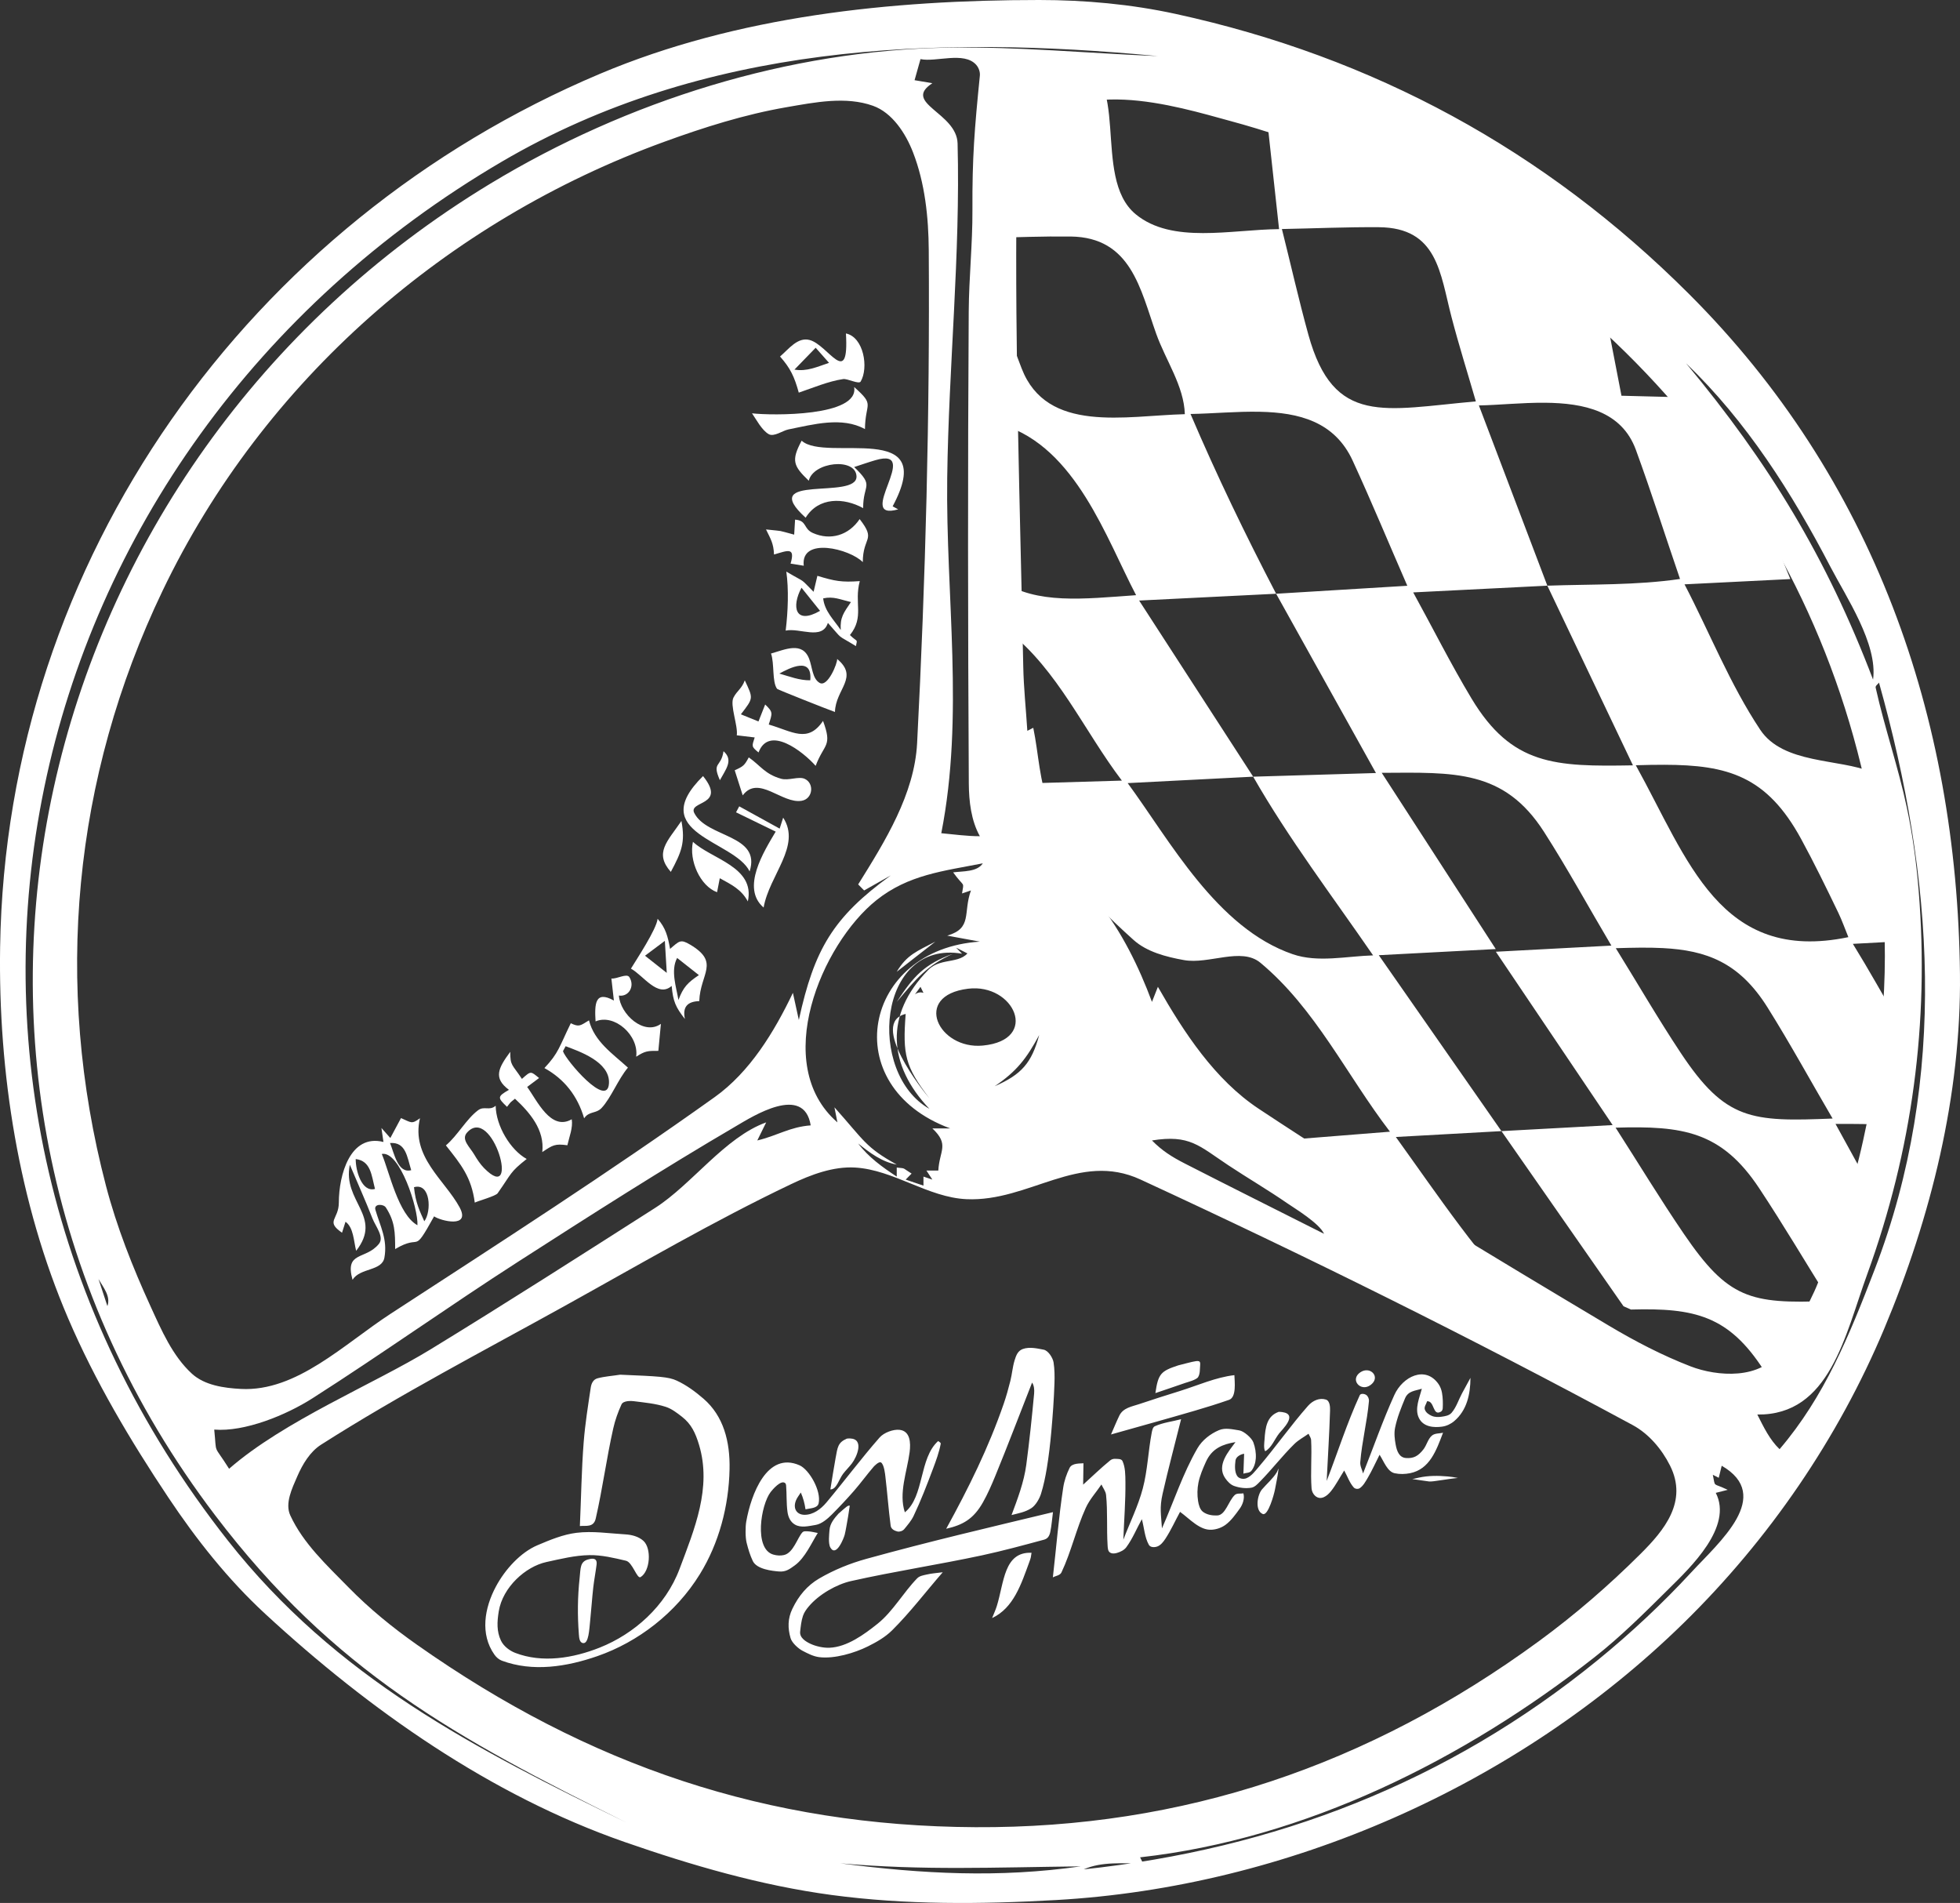 <?xml version="1.0" encoding="UTF-8" standalone="no"?>
<!DOCTYPE svg PUBLIC "-//W3C//DTD SVG 1.1//EN" "http://www.w3.org/Graphics/SVG/1.1/DTD/svg11.dtd">
<!-- Created with Vectornator (http://vectornator.io/) -->
<svg height="100%" stroke-miterlimit="10" style="fill-rule:nonzero;clip-rule:evenodd;stroke-linecap:round;stroke-linejoin:round;" version="1.1" viewBox="1210.64 804.306 1037.47 1007.16" width="100%" xml:space="preserve" xmlns="http://www.w3.org/2000/svg" xmlns:vectornator="http://vectornator.io" xmlns:xlink="http://www.w3.org/1999/xlink">
<rect x="1210.64" y="804.306" width="1037.47" height="1007.16" fill="#333333" stroke="none"/>
<defs/>
<g id="Capa-1" vectornator:layerName="Capa 1">
<path d="M1650.76 1807.23C1613.39 1802.2 1576.76 1791.56 1541.1 1779.14C1470.38 1754.49 1406.26 1709.43 1350.94 1658.38C1331.36 1640.3 1314.53 1619.05 1299.7 1596.8C1279.65 1566.74 1261.01 1535.38 1246.73 1502.1C1220.52 1441.01 1209.68 1372.2 1210.7 1305.57C1213.87 1099.86 1342.99 921.549 1528.24 843.363C1600.76 812.754 1682.17 804.306 1760.71 804.306C1784.92 804.306 1809.3 806.52 1832.97 811.679C1937.54 834.474 2028.21 883.511 2104.71 959.936C2202.08 1057.22 2246.59 1183.18 2248.09 1319.82C2248.79 1383.85 2232.72 1448.67 2207.98 1507.58C2195.78 1536.65 2180.49 1564.54 2162.77 1590.53C2144.91 1616.73 2124.36 1641.24 2101.76 1663.36C2013.6 1749.62 1891.69 1803.02 1769.6 1809.92C1730.03 1812.16 1690.04 1812.52 1650.76 1807.23ZM1782.7 1792.09C1736.35 1792.61 1699.25 1794.33 1655.47 1790.49C1698.88 1796.12 1739.31 1798.28 1782.7 1792.09ZM1784.27 1793.68C1885.04 1782.96 1976.83 1747.79 2056.4 1682.89C2073.91 1668.61 2090.52 1653.08 2105.88 1636.46C2120.7 1620.43 2149.49 1596.02 2121.98 1580.06C2121.2 1583.25 2121.2 1583.25 2120.41 1586.44C2118.84 1585.64 2118.84 1585.64 2117.27 1584.85C2118.79 1591.96 2116.87 1588.75 2125.13 1592.82C2121.98 1593.62 2121.98 1593.62 2118.84 1594.41C2128.07 1612.43 2105.35 1633.93 2094.3 1644.88C2081.49 1657.57 2068.7 1670.39 2054.54 1681.49C1985.45 1735.7 1901.44 1777.59 1814.12 1787.31C1814.9 1788.9 1814.9 1788.9 1815.69 1790.49C1805.16 1790.66 1793.91 1789.4 1784.27 1793.68ZM1726.94 1771.36C1836.65 1771.96 1935.14 1738.86 2025.33 1672.82C2044.33 1658.91 2062.25 1643.39 2078.98 1626.74C2091.61 1614.18 2104.15 1598.99 2094.64 1580.01C2090.27 1571.28 2083.38 1563.15 2074.86 1558.54C1989.44 1512.39 1902.39 1469.25 1814.31 1428.57C1781.73 1413.52 1755.35 1440.46 1722.23 1438.98C1701.86 1438.07 1683.68 1423.46 1663.32 1422.24C1651.68 1421.55 1639.97 1425.98 1629.41 1431.01C1588.42 1450.54 1549.13 1473.55 1509.39 1495.57C1466.18 1519.52 1422.28 1542.34 1380.59 1568.91C1374.74 1572.64 1370.82 1579.23 1368.02 1585.64C1365.23 1592.05 1361.37 1599.97 1364.29 1606.32C1371.15 1621.21 1383.7 1632.77 1395.12 1644.43C1406.13 1655.68 1418.41 1665.68 1431.25 1674.72C1522.6 1739.06 1617.05 1770.77 1726.94 1771.36ZM1542.38 1768.97C1452.12 1724.24 1387.33 1688.99 1324.43 1606.17C1146.56 1371.96 1226.03 1049.34 1470.12 901.55C1542.64 857.645 1628.26 830.827 1712.9 829.514C1749.81 828.941 1786.66 832.503 1823.54 833.997C1704.98 822.726 1582.79 827.469 1476.4 889.793C1215.01 1042.92 1139.95 1376.88 1331.31 1619.72C1388.37 1692.14 1462.02 1729.88 1542.38 1768.97ZM1331.9 1581.66C1361.08 1556.2 1408.25 1536.99 1438.51 1518.49C1478.46 1494.07 1517.91 1468.81 1557.4 1443.61C1576.9 1431.17 1594.34 1406.2 1616.2 1398.33C1613.85 1403.11 1613.85 1403.11 1611.49 1407.9C1622.21 1405.35 1628.6 1400.76 1639.76 1399.92C1636.2 1377.82 1608.88 1395.26 1600.46 1400.18C1561.43 1423.01 1523.3 1447.41 1485.24 1471.86C1448.47 1495.48 1412.82 1520.88 1375.97 1544.4C1362.07 1553.27 1340.18 1562.24 1324.04 1560.93C1325.46 1575.01 1323.29 1567.94 1331.9 1581.66ZM2152.61 1571.3C2176.39 1543.45 2189.41 1511.4 2202.93 1476.24C2242.07 1374.41 2234.05 1268.14 2205.23 1165.58C2204.64 1166.48 2203.23 1167.22 2203.47 1168.27C2208.22 1189.58 2215.43 1210.28 2219.96 1231.64C2223.04 1246.17 2225.04 1260.96 2226.24 1275.78C2231.9 1345.54 2222.83 1413.16 2198.95 1478.84C2187.22 1511.11 2179.22 1553.42 2140.83 1552.96C2144.11 1559.46 2147.37 1566.3 2152.61 1571.3ZM1630.34 1329.78C1631.91 1336.96 1631.91 1336.96 1633.48 1344.13C1641.67 1306.72 1651.5 1289.85 1682.17 1267.61C1675.1 1271.59 1675.1 1271.59 1668.04 1275.58C1666.47 1273.99 1666.47 1273.99 1664.89 1272.39C1679.15 1249.51 1694.69 1224.63 1696.09 1197.6C1700.58 1110.72 1702.84 1023.67 1702.25 936.671C1702.13 919.224 1700.23 901.254 1693.95 885.01C1690.03 874.841 1682.9 863.931 1672.75 860.301C1658.35 855.151 1642 858.448 1626.95 861.048C1604.8 864.875 1583.16 871.722 1562.01 879.431C1447.42 921.192 1350.14 1005.48 1296.7 1116.96C1249.29 1215.86 1238.87 1325.33 1266.71 1431.81C1272.45 1453.75 1280.85 1474.98 1290.27 1495.57C1296.1 1508.32 1301.95 1521.94 1312.23 1531.35C1318.95 1537.49 1329.15 1538.94 1338.18 1539.41C1367.64 1540.94 1392.66 1515.72 1417.5 1499.56C1475.09 1462.08 1532.95 1424.93 1588.91 1384.98C1607.55 1371.67 1620.39 1350.59 1630.34 1329.78ZM1754.43 1191.09C1756 1190.29 1756 1190.29 1757.57 1189.5C1760.45 1203.31 1760.73 1217.96 1766.21 1230.94C1773.48 1248.16 1784.27 1263.73 1795.27 1278.77C1797.36 1281.63 1801.55 1281.96 1804.69 1283.55C1802.34 1285.94 1802.34 1285.94 1799.98 1288.33C1799.98 1285.14 1799.98 1285.14 1799.98 1281.96C1796.05 1281.96 1796.05 1281.96 1792.13 1281.96C1804.42 1297.55 1813.45 1315.88 1820.4 1334.56C1821.97 1330.58 1821.97 1330.58 1823.54 1326.59C1837.41 1350.91 1853.76 1375.8 1876.95 1391.16C1937.56 1431.3 1999.9 1468.72 2062.29 1505.94C2076.12 1514.18 2090.5 1521.66 2105.49 1527.46C2119.54 1532.89 2142.8 1534.64 2152.61 1519.49C2160.18 1507.8 2167.89 1495.99 2173.03 1483.02C2182.69 1458.68 2191.14 1433.7 2196.79 1408.09C2207.45 1359.81 2211.47 1314.07 2205.72 1265.32C2185.24 1091.6 2072.4 955.173 1917 887.402C1899.09 879.59 1880.47 873.368 1861.63 868.272C1834.25 860.865 1775.36 842.067 1755.41 879.431C1750.89 887.901 1748.84 897.894 1748.73 907.528C1747.79 990.693 1750.6 1073.86 1752.27 1157.01C1752.5 1168.39 1753.71 1179.73 1754.43 1191.09ZM1267.49 1495.57C1269.35 1490.33 1265.3 1485.69 1262.78 1481.23C1265.14 1488.4 1265.14 1488.4 1267.49 1495.57ZM1911.5 1457.31C1908.81 1451.57 1896.17 1444.01 1892.06 1441.17C1881.88 1434.13 1871.17 1427.89 1860.85 1421.05C1845.21 1410.68 1840.43 1404.68 1820.4 1407.9C1825.72 1413.29 1830.8 1416.53 1837.68 1420.05C1862.22 1432.61 1886.89 1444.89 1911.5 1457.31ZM1699.45 1431.81C1699.45 1429.42 1699.45 1429.42 1699.45 1427.03C1701.81 1427.82 1701.81 1427.82 1704.16 1428.62C1702.59 1426.23 1702.59 1426.23 1701.02 1423.84C1704.16 1423.84 1704.16 1423.84 1707.31 1423.84C1707.89 1413.17 1713.35 1410.18 1704.16 1401.52C1708.88 1401.52 1708.88 1401.52 1713.59 1401.52C1652.95 1379.14 1667.6 1306.55 1729.3 1302.68C1720.66 1301.09 1720.66 1301.09 1712.02 1299.49C1725.51 1295.58 1720.29 1287.49 1724.58 1275.58C1722.23 1276.38 1722.23 1276.38 1719.87 1277.17C1720.93 1270.38 1721.2 1274.42 1715.16 1266.01C1720.58 1265.31 1727.83 1265.85 1730.87 1261.23C1710.09 1265.31 1691.46 1267.21 1674.52 1280.76C1645.51 1303.96 1618.47 1367.58 1653.9 1398.33C1653.11 1394.34 1653.11 1394.34 1652.33 1390.36C1668.12 1408.01 1668.65 1411.46 1685.31 1420.65C1677.68 1419.39 1670.92 1414.4 1664.89 1409.49C1670.27 1416.71 1677.82 1422.13 1685.31 1427.03C1685.31 1424.63 1685.31 1424.63 1685.31 1422.24C1690.4 1422.85 1687.7 1422.05 1693.17 1425.43C1691.6 1427.03 1691.6 1427.03 1690.03 1428.62C1694.74 1430.21 1694.74 1430.21 1699.45 1431.81ZM1702.59 1391.16C1680.76 1368.17 1678.58 1341.4 1702.05 1317.58C1709.08 1310.44 1720.71 1315.47 1724.58 1305.87C1723.8 1307.46 1723.8 1307.46 1723.01 1309.06C1719.87 1307.46 1719.87 1307.46 1716.73 1305.87C1718.3 1307.46 1718.3 1307.46 1719.87 1309.06C1675.04 1301.47 1669.34 1372.41 1702.59 1391.16ZM1702.59 1385.58C1689.73 1368.79 1688.4 1362.38 1690.03 1340.94C1670.44 1345.59 1699.42 1381.93 1702.59 1385.58ZM1737.15 1379.2C1751.37 1373.01 1756.72 1366.89 1760.71 1352.1C1754.01 1364.56 1748.76 1371.34 1737.15 1379.2ZM1730.87 1357.68C1761.23 1354.77 1747.43 1324.59 1723.06 1327.59C1693.39 1331.24 1707.39 1359.93 1730.87 1357.68ZM1688.46 1339.35C1691.12 1335.55 1694.12 1328.08 1699.45 1329.78C1698.67 1328.19 1698.67 1328.19 1697.88 1326.59C1693.17 1332.97 1693.17 1332.97 1688.46 1339.35ZM1715.16 1309.06C1701.13 1315.39 1695.78 1322.13 1685.31 1334.56C1694.37 1320.77 1699.85 1314.71 1715.16 1309.06ZM1705.73 1302.68C1695.52 1310.65 1695.52 1310.65 1685.31 1318.62C1690.61 1309.66 1696.07 1307.73 1705.73 1302.68ZM1729.3 1246.88C1724.69 1238.59 1723.51 1228.46 1723.45 1218.94C1722.97 1135.66 1722.88 1052.38 1723.41 969.102C1723.52 951.223 1725.46 933.379 1725.37 915.499C1725.23 887.531 1726.48 872.483 1729.3 844.359C1729.5 842.332 1728.68 840.088 1727.33 838.58C1720.9 831.402 1705.98 837.331 1697.88 835.591C1696.31 841.171 1696.31 841.171 1694.74 846.751C1699.45 847.548 1699.45 847.548 1704.16 848.345C1687.95 858.926 1717.09 863.845 1717.51 880.228C1719.03 939.221 1712.79 998.172 1712.02 1057.18C1711.2 1119.77 1721.12 1183.14 1708.88 1245.29C1715.67 1245.92 1722.47 1246.88 1729.3 1246.88ZM2202.09 1163.99C2204.66 1145.13 2187.84 1120.28 2179.61 1104.46C2159.15 1065.1 2135.09 1027.27 2103.13 996.602C2146.98 1049.31 2177.55 1099.53 2202.09 1163.99Z" fill="#ffffff" fill-rule="nonzero" opacity="1" stroke="none" vectornator:layerName="Curva 7"/>
<path d="M1988.98 1533.55C1987.5 1536.28 1986.01 1539 1984.53 1541.73C1982.67 1545.18 1981.49 1549.19 1978.96 1552.07C1977.65 1553.57 1975.52 1553.84 1973.68 1554.12C1971.94 1554.38 1970.08 1554.36 1968.46 1553.65C1966.98 1553.01 1965.34 1551.92 1964.82 1550.25C1964.37 1548.84 1965.63 1547.37 1966.03 1545.92C1970.12 1545.66 1968.88 1554.12 1973.41 1551.39C1973.94 1551.07 1974.27 1550.32 1974.31 1549.66C1974.45 1546.93 1974.39 1544.14 1973.92 1541.46C1973.62 1539.78 1972.98 1538.11 1972.04 1536.77C1965.08 1526.89 1953.11 1532.88 1948.7 1542.6C1942.56 1556.13 1937.66 1570.29 1932.14 1584.14C1931.65 1582.14 1930.49 1580.22 1930.66 1578.14C1931.53 1567.31 1934.3 1556.71 1935.25 1545.88C1935.36 1544.64 1934.73 1543.17 1933.77 1542.56C1932.79 1541.94 1930.89 1541.65 1930.37 1542.78C1923.65 1557.44 1918.71 1573 1912.88 1588.11C1913.48 1575.73 1914.29 1563.36 1914.66 1550.97C1914.71 1549.18 1914.68 1545.74 1912.47 1545.04C1909.08 1543.96 1905.5 1545.55 1903.02 1548.35C1893.92 1558.66 1885.92 1570.11 1876.98 1580.6C1875.02 1582.91 1873.05 1585.57 1870.38 1586.68C1868.78 1587.34 1866.4 1586.93 1865.45 1585.39C1864.08 1583.17 1864.28 1580.01 1864.6 1577.32C1864.85 1575.27 1867.34 1573.96 1869.18 1573.72C1868.99 1578.98 1868.99 1578.98 1868.8 1584.24C1870.21 1583.74 1872.02 1583.98 1873.01 1582.76C1874.44 1581.01 1875.2 1578.52 1875.36 1576.18C1875.56 1573.28 1875.04 1570.29 1874.04 1567.62C1873.17 1565.32 1869.01 1561.71 1866.64 1561.35C1863.07 1560.81 1859.2 1559.79 1855.81 1561.25C1851.38 1563.15 1847.02 1566.42 1844.44 1570.87C1836.77 1584.1 1831.94 1599.09 1825.69 1613.2C1825.2 1605.71 1824.38 1602.24 1826.01 1594.99C1829 1581.73 1832.55 1568.61 1835.82 1555.43C1831.19 1556.67 1826.35 1557.17 1821.91 1559.16C1820.89 1559.62 1820.54 1561.2 1820.3 1562.4C1818.4 1572.24 1818.1 1582.44 1815.54 1592.11C1813.05 1601.5 1808.68 1610.17 1805.25 1619.21C1805.62 1609.02 1806.46 1598.84 1806.35 1588.65C1806.31 1584.92 1806.31 1580.93 1804.82 1577.62C1804.2 1576.25 1802.21 1576.49 1800.82 1576.4C1799.95 1576.35 1799.01 1576.65 1798.29 1577.23C1793.34 1581.24 1788.74 1585.78 1783.97 1590.06C1784.05 1584.4 1784.06 1584.4 1784.14 1578.75C1782.37 1578.93 1778.09 1578.56 1776.79 1581.21C1775.21 1584.44 1773.98 1587.97 1773.43 1591.58C1771.02 1607.35 1769.77 1623.29 1767.94 1639.15C1769.46 1638.27 1771.7 1638.19 1772.5 1636.51C1777.67 1625.59 1780.33 1613.42 1785.34 1602.41C1787.43 1597.8 1790.88 1594.12 1793.66 1589.97C1794.47 1591.83 1795.9 1593.49 1796.11 1595.56C1797 1604.37 1796.36 1613.32 1796.91 1622.17C1796.99 1623.46 1797.05 1625.07 1797.98 1625.83C1799 1626.68 1800.57 1626.6 1801.81 1626.22C1803.65 1625.67 1805.62 1624.81 1806.83 1623.17C1810.15 1618.68 1812.31 1613.28 1815.05 1608.34C1816.29 1612.87 1816.51 1617.94 1818.77 1621.94C1819.57 1623.35 1821.78 1623.33 1823.22 1622.8C1825 1622.15 1826.39 1620.4 1827.5 1618.71C1830.45 1614.22 1832.68 1609.22 1835.27 1604.47C1840.51 1608.27 1845.73 1614.35 1852.04 1613.93C1854.62 1613.76 1857.3 1612.86 1859.46 1611.23C1862.4 1609.02 1864.66 1605.81 1866.88 1602.74C1868.46 1600.56 1869.57 1597.29 1868.79 1594.67C1867.27 1594.97 1865.42 1594.44 1864.23 1595.55C1860.81 1598.78 1859.38 1606.2 1854.94 1606.38C1852.34 1606.48 1849.52 1606.05 1847.39 1604.44C1845.8 1603.24 1845.13 1600.82 1844.8 1598.7C1844.31 1595.55 1844.36 1592.22 1844.99 1589.07C1845.76 1585.23 1847.34 1581.61 1848.92 1578.07C1852.21 1570.72 1857.98 1568.68 1864.61 1567.54C1861.14 1572.31 1854.34 1579.76 1859.19 1586.68C1860.39 1588.4 1861.94 1590.05 1863.8 1590.73C1866.73 1591.78 1869.96 1592.2 1873.03 1591.68C1874.83 1591.37 1876.29 1589.74 1877.65 1588.36C1883.88 1582.02 1889.39 1574.82 1895.71 1568.6C1897.96 1566.37 1900.76 1564.94 1903.28 1563.12C1903.73 1564.23 1904.57 1565.24 1904.64 1566.47C1905.11 1574.98 1904.25 1583.59 1904.88 1592.09C1905 1593.61 1905.77 1595.16 1906.86 1596.07C1909.84 1598.57 1913.12 1596.07 1915.14 1593.54C1917.82 1590.19 1919.81 1586.23 1922.15 1582.58C1923.82 1585.56 1924.96 1589.02 1927.18 1591.53C1927.93 1592.38 1929.47 1592.55 1930.41 1591.92C1932.22 1590.69 1933.4 1588.52 1934.57 1586.55C1936.91 1582.6 1938.78 1578.34 1940.88 1574.24C1943.2 1577.83 1944.99 1583.2 1948.91 1584.04C1951.58 1584.61 1954.39 1584.53 1957.08 1583.99C1967.38 1581.9 1970.91 1572.02 1974.47 1562.57C1972.5 1563.09 1970.17 1562.75 1968.55 1564.13C1966.46 1565.92 1965.82 1569.2 1964.08 1571.41C1961.35 1574.89 1958.94 1576.29 1954.81 1575.97C1951.31 1575.69 1950.04 1572.41 1949.4 1568.9C1948.87 1565.99 1948.49 1562.9 1949.08 1559.97C1950.17 1554.59 1952.25 1549.48 1954.33 1544.45C1956.03 1540.33 1959.81 1540.45 1963.24 1539.29C1962.11 1543.86 1959.29 1549.85 1961.69 1554.78C1964.06 1559.64 1969.71 1559.95 1974 1559.36C1976.28 1559.05 1978.56 1557.99 1980.4 1556.42C1987.11 1550.72 1988.96 1542.18 1988.98 1533.55ZM1934.56 1529.57C1933.38 1529.43 1932.04 1529.71 1930.73 1530.58C1924.93 1534.47 1930.87 1541.21 1936.1 1537.33C1940.31 1534.21 1938.12 1530 1934.56 1529.57ZM1845.08 1524.71C1843.78 1524.39 1840.76 1525.3 1834.31 1526.94C1825.08 1529.97 1823.7 1531.36 1822.21 1541.62C1827.5 1539.81 1832.8 1538.05 1838.08 1536.2C1839.17 1535.82 1843.9 1534.63 1844.83 1533.14C1845.94 1531.34 1845.71 1528.89 1845.91 1526.73C1846.01 1525.54 1845.86 1524.9 1845.08 1524.71ZM1757.67 1517.74C1755.79 1517.57 1753.9 1517.63 1752.14 1518.24C1749.51 1519.15 1748.55 1521.38 1747.64 1524.42C1746.6 1527.91 1746.33 1531.63 1745.44 1535.17C1744.42 1539.24 1743.3 1543.28 1741.94 1547.23C1733.83 1570.73 1723.26 1591.96 1711.48 1613.42C1720.24 1611.4 1725.89 1608.35 1730.94 1599.42C1733.43 1595.01 1735.48 1590.3 1737.42 1585.58C1744.16 1569.17 1750.44 1552.55 1756.95 1536.04C1758.02 1537.61 1758.2 1539.88 1758.02 1541.87C1756.85 1554.46 1755.54 1567.04 1753.87 1579.57C1752.64 1588.76 1749.3 1597.54 1746.07 1606.16C1749.76 1605.19 1753.15 1604.68 1756.47 1602.57C1758.83 1601.08 1760.85 1597.49 1761.65 1594.96C1763.03 1590.56 1763.97 1585.99 1764.73 1581.42C1765.8 1574.96 1766.54 1568.44 1767.13 1561.91C1767.89 1553.41 1768.51 1544.88 1768.79 1536.36C1768.91 1532.69 1768.88 1528.99 1768.32 1525.39C1767.95 1523 1765.53 1519.09 1763.06 1518.63C1761.4 1518.32 1759.55 1517.91 1757.67 1517.74ZM1864.03 1532.11C1854.16 1533.25 1844.73 1537.52 1835.14 1540.52C1827.92 1542.78 1820.69 1545.04 1813.51 1547.48C1809.81 1548.74 1805.14 1549.36 1803.11 1553.57C1801.54 1556.82 1800.18 1560.2 1798.72 1563.51C1813.54 1559.31 1828.4 1555.24 1843.19 1550.9C1849.24 1549.13 1855.26 1547.25 1861.24 1545.17C1865.24 1543.78 1864.13 1535.41 1864.03 1532.11ZM1889.43 1551.67C1888.87 1551.59 1888.23 1551.54 1887.5 1551.53C1881.24 1553.75 1880.39 1559.59 1879.97 1566.4C1879.92 1567.21 1879.37 1571.06 1880.34 1572.38C1883.73 1570.56 1885.27 1566.04 1887.76 1562.89C1889.28 1560.97 1897.88 1552.86 1889.43 1551.67ZM1559.96 1533C1555.61 1532.58 1549.22 1532.3 1538.9 1531.87C1534.9 1532.51 1530.83 1532.75 1526.9 1533.79C1524.67 1534.38 1523.66 1536.48 1523.33 1538.72C1521.9 1548.29 1520.36 1557.87 1519.6 1567.53C1518.44 1582.31 1518.26 1597.16 1517.58 1611.97C1520.78 1611.66 1524.86 1612.86 1525.97 1608.02C1529.6 1592.22 1531.69 1576.05 1535.26 1560.24C1536.24 1555.88 1537.77 1551.65 1539.6 1547.63C1540.6 1545.45 1545 1545.74 1546.08 1545.89C1551.76 1546.62 1557.54 1547.11 1563.01 1548.88C1566.17 1549.9 1568.95 1552.05 1571.63 1554.14C1576.54 1557.97 1578.75 1562.64 1580.67 1569.04C1587.47 1591.74 1578.22 1613.64 1570.36 1634.62C1562.9 1654.52 1546.13 1669.11 1528.19 1676.27C1514.03 1681.92 1497.72 1684.63 1483.35 1679.1C1480.54 1678.02 1477.29 1675.7 1475.83 1672.66C1473.46 1667.75 1473.75 1662.56 1474.64 1657.12C1476.73 1644.34 1488.82 1633.41 1499.9 1631.01C1507.41 1629.38 1514.97 1627.49 1522.6 1627.37C1529.14 1627.27 1535.62 1628.84 1541.99 1630.34C1545.48 1631.17 1547.83 1640.15 1549.72 1638.99C1554.83 1635.86 1555.62 1623.79 1551.2 1619.8C1548.57 1617.44 1544.92 1616.58 1541.64 1616.38C1533.03 1615.88 1524.36 1614.5 1515.77 1615.56C1508.7 1616.43 1501.86 1619.28 1495.18 1622.11C1486.17 1625.92 1478.01 1634.9 1473.15 1643.97C1467.1 1655.25 1464.63 1669.16 1472.37 1680.06C1473.37 1681.47 1474.75 1682.65 1476.28 1683.23C1492.68 1689.32 1510.6 1686.47 1526.91 1680.8C1548.25 1673.39 1568.35 1658.14 1581.11 1637.42C1591.2 1621.05 1596.41 1601.49 1596.81 1581.88C1597.11 1567.23 1593.63 1553.75 1583.02 1544.58C1578.65 1540.8 1573.95 1537.36 1568.84 1535C1566.64 1533.99 1564.32 1533.43 1559.96 1533ZM1976.99 1585.73C1971.91 1585.28 1966.7 1585.24 1961.68 1586.35C1960.52 1586.61 1959.35 1586.88 1958.19 1587.14C1958.6 1587.2 1958.93 1587.21 1959.36 1587.27C1960.15 1587.39 1960.8 1587.48 1962.1 1587.68C1964.8 1588.09 1965.87 1588.25 1967.09 1588.38C1968.09 1588.48 1969.99 1588.27 1975.34 1587.44C1976.23 1587.3 1976.87 1587.21 1977.51 1587.11C1979.33 1586.84 1980.84 1586.68 1982.34 1586.53C1980.57 1586.16 1978.78 1585.89 1976.99 1585.73ZM1686.83 1561.06C1683.51 1560.67 1678.52 1562.5 1676.22 1565.13C1666.49 1576.22 1657.59 1588.16 1648.09 1599.5C1645.08 1603.09 1641.03 1606.05 1636.49 1606.03C1632.41 1606.01 1630.19 1602.74 1631.99 1598.35C1632.61 1596.84 1633.68 1595.61 1634.52 1594.23C1635.76 1597.01 1636.58 1600.04 1637.01 1603.12C1639.44 1602.52 1643.33 1602.66 1643.95 1599.98C1645.47 1593.39 1638.97 1582.07 1633.84 1579.82C1616.66 1572.28 1608.18 1595.24 1605.64 1609.63C1605.15 1612.41 1605.14 1618.05 1605.84 1620.81C1606.68 1624.14 1607.66 1627.45 1609.12 1630.49C1611.25 1634.94 1619.62 1635.75 1622.96 1636.02C1626.46 1636.3 1628.38 1634.97 1631.39 1632.76C1636.81 1628.8 1640.22 1620.85 1643.5 1615.65C1641.82 1615.37 1640.16 1614.86 1638.45 1614.79C1637.41 1614.75 1636.09 1614.51 1635.34 1615.34C1632.7 1618.26 1630.61 1626.13 1625.65 1627.31C1623.79 1627.76 1621.8 1627.6 1619.98 1627.08C1609.59 1624.12 1613.37 1600.69 1618.58 1593.95C1619.56 1592.68 1624.05 1587.36 1626.24 1589.25C1626.55 1589.52 1626.71 1590.02 1626.74 1590.46C1627.11 1595.09 1626.85 1599.79 1627.46 1604.37C1627.85 1607.34 1629.05 1609.78 1631.37 1611.17C1634.57 1613.09 1638.71 1611.98 1642.34 1611.4C1645.53 1610.89 1648.76 1608.09 1651 1605.83C1655 1601.81 1658.9 1597.66 1662.66 1593.36C1666.27 1589.23 1669.51 1584.72 1673.1 1580.56C1673.31 1580.32 1675.89 1577.59 1676.99 1578.33C1678.67 1579.45 1679.16 1584.7 1679.29 1585.76C1680.32 1594.41 1680.95 1603.13 1682.08 1611.76C1682.33 1613.71 1684.26 1614.5 1685.69 1614.86C1686.79 1615.14 1688.49 1614.57 1689.27 1613.61C1691.07 1611.4 1692.99 1609.23 1694.24 1606.6C1698.08 1598.53 1701.32 1590.1 1704.49 1581.67C1706.11 1577.37 1707.72 1573 1708.58 1568.45C1708.71 1567.76 1707.69 1567.46 1707.25 1566.97C1697.03 1576.08 1699.97 1596.36 1689.6 1604.71C1686.23 1594.6 1690.77 1583.15 1692.11 1572.96C1692.79 1567.81 1692.42 1561.71 1686.83 1561.06ZM1887.39 1581.6C1887.31 1581.51 1886.79 1583.03 1886.48 1583.53C1884.31 1587.02 1881.29 1589.48 1878.63 1592.59C1876.13 1595.53 1874.77 1603.85 1879.04 1605.6C1881.86 1606.76 1885.04 1595.17 1885.51 1592.65C1886.18 1589.02 1887 1585.41 1887.39 1581.73C1887.4 1581.65 1887.4 1581.61 1887.39 1581.6ZM1660.6 1565.62C1660.09 1565.6 1659.52 1565.63 1658.91 1565.7C1654.11 1567.8 1654.01 1570.18 1652.92 1576.1C1651.9 1581.58 1651.09 1587.09 1650.17 1592.59C1653.48 1592.67 1654.74 1587.14 1656.92 1584.31C1658.39 1582.41 1660.11 1580.75 1661.56 1578.84C1664.21 1575.39 1668.25 1565.86 1660.6 1565.62ZM1768 1604.62C1734.2 1612.76 1702.96 1620.02 1669.23 1629.34C1660.62 1631.72 1652.14 1635.14 1644.25 1639.74C1637.98 1643.39 1633.37 1648.85 1630.03 1655.84C1627.57 1660.96 1627.57 1666.07 1629.11 1671.31C1629.89 1673.96 1633.43 1676.94 1635.3 1677.92C1638.15 1679.41 1641.1 1680.96 1644.24 1681.36C1652.27 1682.37 1663.01 1679.18 1670.11 1675.63C1674.62 1673.38 1679.17 1670.82 1682.87 1667.15C1692.44 1657.66 1700.73 1646.67 1709.66 1636.43C1706.79 1636.84 1703.88 1636.98 1701.04 1637.66C1699.33 1638.07 1697.39 1638.33 1696.1 1639.66C1688.74 1647.23 1683.31 1657.16 1675.18 1663.67C1667.95 1669.45 1658.93 1676.02 1649.68 1676.39C1646.48 1676.52 1642.4 1675.62 1639.51 1674.24C1637.29 1673.17 1633.78 1671.18 1634.18 1667.78C1634.5 1664.99 1634.77 1662.14 1635.67 1659.5C1636.3 1657.65 1637.46 1656.05 1638.67 1654.6C1644.12 1648.09 1653.52 1642.8 1661.14 1641.09C1684.13 1635.94 1707.36 1632.42 1730.39 1627.49C1741.42 1625.12 1752.35 1622.14 1763.27 1619.19C1765.25 1618.65 1766.13 1617.25 1766.6 1615C1767.31 1611.59 1767.53 1608.07 1768 1604.62ZM1660.44 1601.19C1659.31 1601.07 1659.04 1601.42 1654.45 1605.44C1652.32 1607.83 1649.96 1610.56 1649.71 1614.13C1649.57 1616.03 1648.93 1621.19 1650.17 1623.35C1653.24 1628.67 1657.3 1618.43 1657.77 1616.52C1658.09 1615.23 1658.32 1613.91 1658.57 1612.6C1659.28 1608.82 1659.9 1605.01 1660.44 1601.19ZM1756.65 1626.12C1741.98 1625.51 1742.15 1641.89 1738.27 1654.33C1737.59 1656.51 1736.61 1658.56 1735.78 1660.68C1747.17 1655.32 1751.15 1642.84 1755.6 1630.67C1756.41 1628.47 1756.26 1628.56 1756.65 1626.12ZM1524.47 1629.27C1523.68 1629.22 1522.75 1629.42 1521.86 1629.67C1517.62 1630.9 1518.01 1634.27 1517.45 1639.43C1516.36 1649.53 1516.27 1659.23 1517.05 1669.31C1517.19 1671.11 1517.35 1673.77 1519.37 1673.93C1522.24 1674.17 1522.54 1666.75 1522.99 1662.48C1523.62 1656.48 1523.99 1650.46 1524.67 1644.46C1525.13 1640.44 1525.91 1636.45 1526.42 1632.43C1526.71 1630.13 1525.79 1629.36 1524.47 1629.27Z" fill="#ffffff" fill-rule="nonzero" opacity="1" stroke="none" vectornator:layerName="Curva 9"/>
<path d="M1391.68 1456.73C1392.61 1453.82 1392.61 1453.82 1393.53 1450.92C1397.8 1454.02 1397.82 1460.97 1399.16 1466.31C1413.49 1447.98 1391.75 1440.23 1395.82 1420.76C1399.81 1430.23 1404.04 1439.57 1407.78 1449.16C1409.46 1453.45 1414.2 1459.01 1411.17 1462.69C1404.06 1471.31 1393.03 1466.35 1397.24 1481.65C1401.24 1475.19 1412.83 1477.17 1414.12 1469.9C1415.86 1460.2 1411.88 1453.31 1409.35 1444.61C1408.39 1441.28 1413.62 1441.42 1414.89 1443.39C1419.69 1450.83 1419.79 1456.42 1419.8 1465.39C1434.35 1456.76 1428.62 1469.28 1440.42 1448.07C1443.64 1450.38 1460.07 1454.66 1453.88 1443.23C1446.09 1428.86 1428.09 1416.55 1432.94 1396.13C1428.5 1399.45 1428.38 1398.42 1422.9 1396.06C1420.07 1401.34 1420.07 1401.34 1417.25 1406.61C1414.9 1403.95 1414.9 1403.95 1412.54 1401.29C1413.08 1404.99 1413.08 1404.99 1413.61 1408.7C1395.97 1404.26 1390.01 1426.2 1389.99 1440.77C1389.98 1449.87 1382.69 1450.52 1391.68 1456.73ZM1633.45 1012.11C1640.84 1009.62 1649.16 1006.06 1656.98 1004.93C1659.21 1004.61 1665.26 1007.83 1666.2 1006.25C1670.51 999.017 1667.86 982.743 1658.41 980.787C1660.16 1010.22 1649.03 986.907 1639.24 984.265C1632.81 982.532 1628.11 989.114 1623.53 992.987C1628.99 999.161 1631.12 1003.65 1633.45 1012.11ZM1668.48 1031.41C1668.63 1017.05 1674.06 1019.15 1662.76 1009.14C1665.48 1024.86 1619.13 1024.28 1608.7 1023.06C1610.79 1026.07 1613.92 1032.09 1617.59 1034.11C1620.37 1035.64 1624.92 1032.2 1627.91 1031.6C1641.23 1028.92 1656.31 1024.71 1668.48 1031.41ZM1398.93 1417.74C1406.93 1418.75 1407.26 1426.26 1409.13 1433.56C1402.04 1435.47 1398.85 1423.72 1398.93 1417.74ZM1631.16 999.922C1636.78 994.138 1636.78 994.138 1642.39 988.353C1645.92 992.348 1645.92 992.348 1649.46 996.343C1643.09 998.489 1637.62 1001.05 1631.16 999.922ZM1412.73 1415.05C1422.23 1413.18 1432.12 1444.06 1431.6 1452.77C1421.47 1447.18 1416.77 1424.65 1412.73 1415.05ZM1417.09 1409.26C1425.53 1408.63 1426.11 1416.61 1428.3 1423.63C1421.18 1425.55 1419.26 1414.5 1417.09 1409.26ZM1638.74 1058.74C1641.11 1048.72 1663.62 1046.33 1664.01 1056.4C1664.5 1069.18 1610.89 1054.53 1637.08 1078.31C1643.91 1067.25 1657.33 1067.62 1667.52 1073.23C1667.48 1060.19 1673.73 1062.03 1662.77 1051.49C1666.52 1050.28 1670.24 1048.96 1674.01 1047.86C1699.25 1040.5 1662.56 1080.54 1686.06 1073.89C1684.6 1073.08 1684.6 1073.08 1683.14 1072.28C1707.93 1025.97 1647.7 1049.25 1634.97 1037.54C1629.3 1048.12 1630.6 1050.92 1638.74 1058.74ZM1429.78 1432.64C1438.56 1430.14 1439.15 1445.49 1435.24 1450.68C1433.08 1445.81 1430.57 1441.07 1429.78 1432.64ZM1620.35 1097.79C1627.58 1095.68 1631.73 1093.67 1629.11 1102.61C1632.59 1103.17 1632.59 1103.17 1636.08 1103.72C1634.32 1088.19 1660.55 1094.82 1667.33 1101.82C1667.37 1088.15 1674.62 1090.52 1665.67 1079.04C1659.88 1087.61 1650.28 1090.54 1640.93 1086.41C1635.72 1084.11 1637.93 1079.81 1631.49 1079.33C1631.26 1083.3 1631.26 1083.3 1631.02 1087.27C1621.35 1084.71 1626.32 1085.64 1616.11 1084.52C1618.53 1089.54 1620.1 1091.78 1620.35 1097.79ZM1461.95 1440.8C1463.4 1440 1472.98 1437.36 1474.04 1435.86C1481.65 1425.08 1480.4 1424.83 1489.43 1417.7C1480.79 1412.94 1473.16 1400.16 1473.01 1389.53C1469.69 1392.38 1466.93 1389.5 1463.7 1391.91C1457.48 1396.57 1452.92 1405.21 1446.66 1410.52C1454.75 1420.69 1460.2 1427.44 1461.95 1440.8ZM1480.04 1381.11C1473.71 1384.74 1474.02 1385.3 1479.01 1390.1C1481.54 1386.94 1480.13 1388.37 1483.23 1385.81C1491.02 1393.07 1499.04 1402.27 1497.68 1414.05C1503.27 1410.32 1504.37 1409.55 1510.96 1410.44C1511.98 1405.89 1513.98 1401.2 1513.28 1396.69C1502.15 1403.08 1494.91 1386.71 1489.68 1379.58C1492.83 1377.22 1492.83 1377.22 1495.98 1374.86C1491.54 1371.26 1491.8 1370.9 1486.91 1375.33C1481.77 1367.51 1480.69 1368.53 1480.73 1360.99C1474.34 1369.62 1471.64 1374.88 1480.04 1381.11ZM1457.86 1403.72C1471.32 1388.7 1486.55 1442.6 1466.86 1422.51C1464.83 1420.43 1463.17 1417.91 1461.69 1415.39C1459.27 1411.29 1454.58 1407.38 1457.86 1403.72ZM1626.51 1138.06C1633.96 1136.45 1645.87 1143.35 1648.86 1133.98C1657.51 1143.58 1652.58 1139.46 1663.7 1146.26C1664.5 1142.19 1664.68 1144.46 1660.53 1140.42C1668.28 1130.74 1662.6 1123.61 1665.74 1111.86C1656.17 1112.57 1652.51 1111.87 1643.3 1109.06C1642.29 1113.29 1642.29 1113.29 1641.29 1117.52C1633.44 1109.68 1638.1 1113.45 1626.85 1106.83C1628.18 1116.06 1627.77 1127.87 1626.51 1138.06ZM1600.63 1193.47C1605.37 1194.03 1605.37 1194.03 1610.11 1194.6C1608.6 1199.36 1608.28 1199.37 1612.15 1202.55C1617.65 1187.89 1635.69 1202.08 1642.38 1209.64C1646.89 1197.64 1651.37 1199.62 1646.29 1185.85C1638.18 1197.84 1630.09 1191.4 1617.55 1187.77C1619.5 1181.62 1619.94 1181.28 1615.66 1177.16C1613.89 1181.65 1613.89 1181.65 1612.12 1186.14C1607.46 1184.25 1607.46 1184.25 1602.8 1182.37C1609.55 1173.61 1609.39 1174.05 1604.87 1164.38C1603.32 1168.77 1600.72 1169.91 1598.88 1173.51C1596.87 1177.43 1601.39 1188.6 1600.63 1193.47ZM1607.43 1265.52C1613.68 1245.89 1584.85 1247.84 1578.14 1234.62C1574.77 1227.97 1595.54 1230.95 1582.78 1215.05C1551.88 1245.51 1599.51 1249.06 1607.43 1265.52ZM1519.84 1396.2C1522.31 1392.33 1526.18 1393.81 1529.08 1390.71C1534.12 1385.32 1537.88 1375.39 1543.02 1369.36C1535.01 1362.01 1525.3 1355.66 1522.4 1344.34C1517.77 1347.14 1517.24 1348.01 1512.77 1345.86C1506.65 1358.38 1506.42 1361.51 1498.81 1369.59C1509.34 1375.39 1516.35 1384.28 1519.84 1396.2ZM1565.72 1265.76C1571.34 1255.27 1573.48 1250.18 1571.33 1238.8C1563.92 1249.67 1556.8 1255.67 1565.72 1265.76ZM1634.89 1115.36C1639.8 1121.48 1639.8 1121.48 1644.71 1127.6C1631.47 1135.21 1629.5 1125.42 1634.89 1115.36ZM1591.7 1217.23C1594.74 1211.55 1599.06 1206.63 1593.61 1201.89C1592.33 1210.71 1587.33 1207.35 1591.7 1217.23ZM1652.6 1181.13C1652.88 1169.02 1665.48 1162.81 1653.76 1153.07C1654.02 1155.17 1648.77 1168.24 1644.47 1165.72C1640.61 1163.45 1640.61 1157.32 1638.94 1152.99C1635.33 1143.62 1626.05 1148.15 1618.76 1150.19C1620.63 1155.43 1619.22 1165.21 1621.98 1168.89C1622.27 1169.28 1648.31 1179.61 1652.6 1181.13ZM1508.63 1360.66C1509.33 1359.34 1509.33 1359.34 1510.04 1358.02C1516.94 1360.65 1533.45 1366.15 1532.99 1377.49C1532.41 1391.56 1510.07 1365.34 1508.63 1360.66ZM1525.88 1344.89C1535.9 1340.63 1548.94 1352.34 1547.38 1363.57C1552.11 1360.55 1553.33 1360.44 1559.12 1360.48C1559.79 1353.33 1559.79 1353.33 1560.47 1346.19C1551.49 1352.6 1538.9 1341.07 1538.24 1331.21C1543.39 1332.03 1546.83 1326.28 1543.78 1321.46C1542.39 1319.26 1537.19 1322.52 1534.26 1322.19C1534.92 1328.01 1534.92 1328.01 1535.58 1333.84C1525.49 1328.28 1525.34 1335.81 1525.88 1344.89ZM1590.2 1276.52C1590.92 1272.81 1590.92 1272.81 1591.64 1269.11C1597.9 1272.56 1603.01 1274.97 1606.49 1281.39C1610.5 1263.07 1587.13 1258.95 1577.43 1249.84C1575.23 1259.71 1581.24 1273.24 1590.2 1276.52ZM1623.16 1160.8C1628.74 1157.76 1640.73 1151.61 1639.53 1164.36C1633.89 1164.46 1628.47 1162.31 1623.16 1160.8ZM1646.36 1121C1651.84 1119.81 1655.19 1121.57 1661.06 1122.95C1657.23 1128.62 1655.24 1130.98 1655.67 1137.74C1651.94 1132.23 1647.13 1127.8 1646.36 1121ZM1544.61 1316.96C1551.29 1320.64 1558.82 1332.59 1566.17 1326.11C1566.92 1334.38 1568.27 1337.32 1573.18 1343.63C1571.8 1337.15 1574.58 1334.36 1580.77 1334.15C1581.29 1319.52 1591.87 1313.76 1576.03 1304.31C1570.84 1301.21 1570.26 1302.29 1565.32 1306.52C1564.15 1299.93 1563.02 1295.45 1558.73 1290.59C1558.13 1296.17 1547.52 1312.16 1544.61 1316.96ZM1603.78 1225.26C1612.13 1214.17 1624.6 1229.93 1635.01 1228.12C1640.96 1227.08 1641.79 1218.8 1636.51 1216.48C1633.3 1215.08 1628.03 1217.58 1624.08 1216.46C1615.53 1214.04 1613.21 1209.52 1606.98 1205.16C1604.67 1209.46 1604.13 1209.88 1599.54 1211.99C1601.66 1218.63 1601.66 1218.63 1603.78 1225.26ZM1552.05 1310.13C1553.8 1308.82 1560.81 1303.58 1562.56 1302.27C1562.73 1305.09 1563.4 1316.39 1563.57 1319.21C1561.65 1317.7 1553.97 1311.65 1552.05 1310.13ZM1621.23 1244.44C1615.03 1254.94 1602.73 1274.27 1614.84 1284.63C1617.84 1267.43 1634.91 1252.02 1625.19 1237.05C1624.26 1239.96 1624.26 1239.96 1623.33 1242.86C1612.63 1236.97 1612.63 1236.97 1601.93 1231.07C1601.08 1232.65 1601.08 1232.65 1600.24 1234.23C1610.73 1239.33 1610.73 1239.33 1621.23 1244.44ZM1569.06 1311.31C1574.82 1315.85 1574.82 1315.85 1580.58 1320.39C1574.65 1324.35 1572.31 1326.74 1569.75 1333.55C1568.66 1326.85 1565.49 1317.97 1569.06 1311.31Z" fill="#ffffff" fill-rule="nonzero" opacity="1" stroke="none" vectornator:layerName="Curva 10"/>
<path d="M1778.42 835.916C1757.81 859.551 1742.1 893.557 1733.73 930.245C1748.26 929.889 1762.8 929.316 1777.33 929.483C1809.42 929.853 1814.26 957.476 1822.64 980.94C1827.7 995.12 1837.33 1008.53 1837.8 1023.51C1806.28 1024.32 1764.82 1033.91 1751.43 999.328C1744.26 980.819 1737.57 962.141 1730.77 943.503C1730.15 947.026 1729.85 950.577 1729.37 954.119C1730 956.771 1730.46 958.846 1731.81 964.177C1738.31 989.868 1740.78 1002.57 1741.31 1020.56C1741.39 1023.46 1741.35 1026.39 1741.41 1029.2C1780.08 1041.19 1796.22 1089.24 1812 1119.31C1783.86 1121.31 1759.65 1124.26 1740.69 1111.84C1740.66 1112.8 1740.66 1113.15 1740.63 1114.13C1740.42 1122.34 1740.38 1126.02 1740.27 1130.59C1740.23 1132.49 1740.21 1133.92 1740.17 1135.77C1741.53 1136.61 1743 1137.26 1744.27 1138.26C1770.65 1159 1784.41 1191.06 1804.48 1217.45C1772.63 1218.4 1771.39 1218.42 1740.79 1219.33C1740.83 1219.99 1740.86 1220.71 1740.89 1221.36C1760.15 1250.94 1784.09 1277.98 1810.7 1301.82C1817.71 1308.1 1827.86 1310.74 1837.33 1312.44C1850.59 1314.82 1867.66 1305.41 1877.81 1313.86C1906.99 1338.15 1923.52 1373.47 1946.38 1403.26C1920.53 1405.33 1915.93 1405.68 1894.68 1407.38C1903.32 1411.67 1911.72 1416.63 1920.01 1422.41C1926.37 1426.85 1931.99 1431.15 1938.18 1436.28C1953.9 1446.38 1961.21 1450.8 1969.37 1454.72C1976.73 1458.25 1983.75 1461.36 1992.52 1464.98C1989.26 1460.88 1986.15 1456.79 1983.49 1453.25C1971.83 1437.73 1960.82 1421.8 1949.49 1406.06C1977.43 1404.51 1977.45 1404.51 2005.39 1402.96C1972.93 1356.41 1972.92 1356.39 1940.46 1309.85C1971.42 1308.21 1971.42 1308.24 2002.38 1306.6C1972.19 1259.98 1972.21 1259.95 1942.02 1213.33C1980.28 1213.13 2006.67 1211.46 2027.92 1244.57C2040.52 1264.23 2051.68 1284.72 2063.57 1304.77C2032.99 1306.4 2033.02 1306.39 2002.43 1308.02C2033.36 1353.89 2033.33 1353.88 2064.25 1399.76C2034.8 1401.35 2034.84 1401.36 2005.39 1402.96C2037.72 1449.32 2037.93 1449.65 2070.01 1495.66C2071.29 1496.2 2072.72 1496.85 2073.95 1497.39C2107.6 1496.45 2125.71 1500.58 2144.33 1529.59C2144.83 1530.37 2145.29 1531.16 2145.79 1531.93C2158.12 1519.26 2167.04 1509.43 2173.5 1500.28C2175.1 1498.02 2176.62 1495.26 2178.12 1492.87C2136.88 1494.52 2125.31 1491.53 2102.03 1457.46C2089.43 1439.01 2077.88 1419.9 2065.81 1401.13C2101.2 1400.08 2121.78 1402.93 2141.84 1433.23C2154.63 1452.54 2166.39 1472.44 2178.64 1492.05C2183.32 1484.5 2188.09 1475.82 2196.13 1459.65C2196.2 1459.52 2196.23 1459.52 2196.29 1459.39C2200.07 1451.78 2202.67 1446.85 2205.48 1441.46C2198.96 1429.59 2193.84 1420.31 2182.22 1399.15C2192.57 1399.12 2201.65 1399.13 2209.89 1399.81C2210.07 1393.34 2211.06 1386.84 2213.62 1380.45C2214.01 1379.5 2214.19 1378.66 2214.56 1377.71C2214.36 1376.2 2214.18 1374.6 2214.04 1373.14C2213.59 1368.59 2213.41 1364.44 2213.73 1359.68C2214.02 1355.33 2214.74 1350.92 2216.12 1346.17C2207.92 1332.04 2199.98 1317.74 2191.41 1303.85C2205.01 1303.13 2211.71 1302.75 2218.61 1302.38C2218.12 1299.08 2216.99 1290.1 2216.32 1285.72C2211.95 1257.09 2207.15 1233.57 2201.43 1212.93C2183.96 1205.72 2154.53 1208.82 2142.36 1190.53C2126.27 1166.33 2115.66 1139.23 2102.29 1113.57C2130.31 1112.17 2139.61 1111.71 2158.3 1110.78C2156.6 1106.47 2154.68 1102.19 2153.11 1097.57C2142.63 1066.94 2130.77 1039.97 2116.67 1014.97C2104.13 1014.64 2092.8 1014.37 2068.92 1013.75C2064.47 990.798 2062.44 980.196 2060.04 967.834C2059.54 967.027 2058.9 966.334 2058.44 965.498C2058.2 965.351 2058.18 965.302 2057.92 965.142C2056 963.981 2053.73 962.723 2049.98 960.672C2049.63 960.483 2046.49 958.768 2045.51 958.234C2032.83 951.292 2025.24 946.608 2016.86 939.541C2008.54 932.52 2000.29 925.905 1992.1 919.578C1981.32 916.983 1972.28 911.91 1968.23 901.951C1939.14 881.624 1910.14 865.581 1879.73 852.831C1882.28 876.116 1883.68 889.205 1887.68 925.572C1862.22 925.806 1831.02 933.551 1811.79 917.698C1787.79 897.905 1810.82 841.96 1778.42 835.916ZM1940.46 924.556C1971.65 924.79 1972.89 948.9 1978.97 972.152C1982.88 987.121 1987.53 1001.88 1991.84 1016.75C1943.41 1021.02 1916.62 1030.04 1903.19 981.448C1898.07 962.917 1893.86 944.159 1889.18 925.521C1906.27 925.201 1923.37 924.428 1940.46 924.556ZM2028.49 1017.46C2049.04 1017.64 2069.04 1021.88 2076.55 1042.4C2084.82 1065.03 2092.11 1087.94 2099.91 1110.73C2076.73 1114.13 2053.1 1113.45 2029.68 1114.28C2052.34 1161.84 2052.34 1161.81 2074.99 1209.37C2033.86 1210.1 2010.88 1209.48 1989.56 1174.02C1978.53 1155.67 1968.97 1136.57 1958.68 1117.84C1994.17 1116.06 1994.19 1116.06 2029.68 1114.28C2011.56 1066.59 2011.58 1066.58 1993.45 1018.88C2003.64 1018.72 2016.16 1017.36 2028.49 1017.46ZM1877.61 1022.24C1898.1 1022.68 1917.08 1027.34 1926.65 1048.14C1936.72 1070.02 1945.93 1092.28 1955.56 1114.33C1920.84 1116.44 1920.84 1116.43 1886.12 1118.55C1912.55 1165.99 1912.52 1165.99 1938.96 1213.44C1906.46 1214.4 1906.47 1214.4 1873.97 1215.37C1892.77 1248.22 1915.92 1278.66 1937.45 1309.95C1923.29 1310.37 1908.27 1313.91 1894.94 1309.34C1854.62 1295.49 1829.85 1249.08 1807.54 1218.77C1840.77 1217.06 1840.75 1217.08 1873.97 1215.37C1843.78 1168.75 1843.8 1168.77 1813.61 1122.15C1849.86 1120.36 1849.87 1120.35 1886.12 1118.55C1869.86 1087.36 1854.56 1055.66 1840.81 1023.41C1852.49 1023.22 1865.31 1021.97 1877.61 1022.24ZM2091.65 1209.07C2125.11 1209.15 2145.84 1215 2164.01 1248.33C2170.98 1261.14 2177.36 1274.23 2183.68 1287.34C2185.71 1291.57 2187.25 1295.97 2189.02 1300.3C2120.95 1314.45 2104.07 1259.08 2076.5 1209.32C2081.83 1209.16 2086.88 1209.05 2091.65 1209.07ZM2090.82 1306.09C2113.79 1307.29 2131.24 1313.57 2146.25 1337.53C2158.32 1356.79 2169.2 1376.72 2180.67 1396.3C2137.67 1398.06 2124.01 1397.29 2100.32 1361.61C2088.26 1343.45 2077.38 1324.64 2065.91 1306.14C2074.91 1305.87 2083.17 1305.69 2090.82 1306.09Z" fill="#ffffff" fill-rule="nonzero" opacity="1" stroke="none" vectornator:layerName="Curva 11"/>
</g>
</svg>
